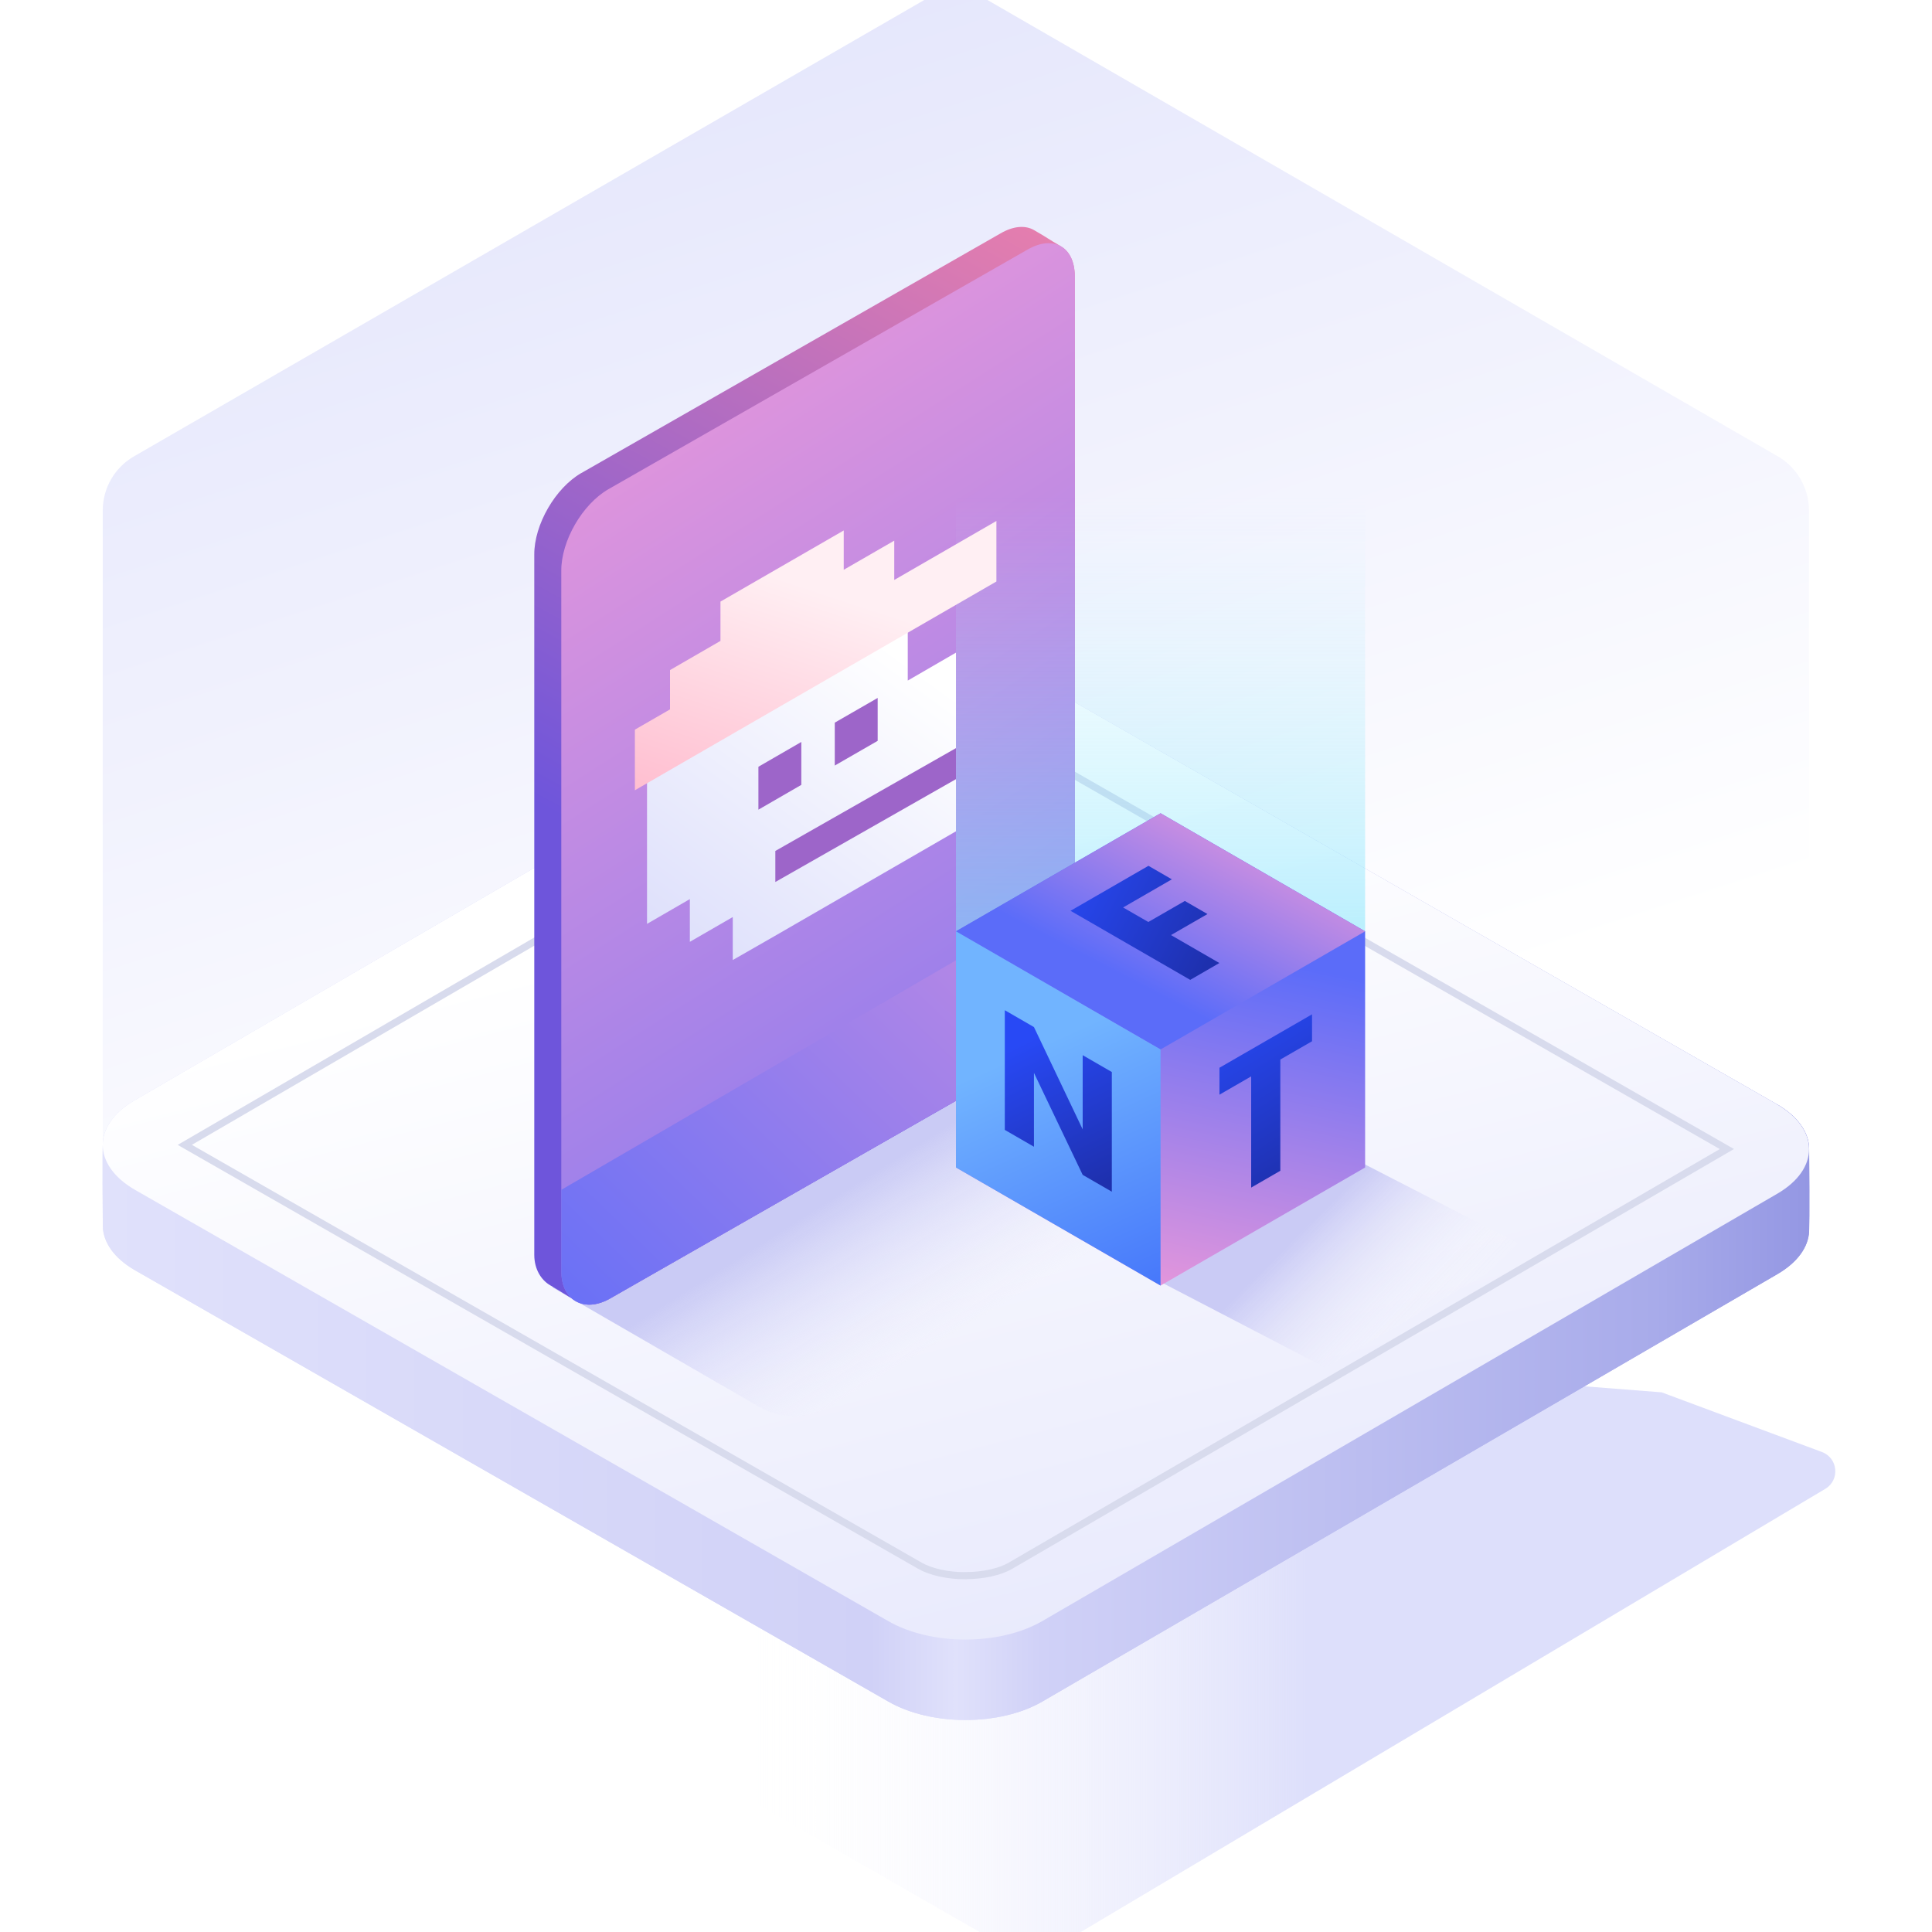 <svg width="561" height="561" viewBox="0 0 561 561" fill="none" xmlns="http://www.w3.org/2000/svg">
<g clip-path="url(#clip0_1636_21697)">
<g filter="url(#filter0_f_1636_21697)">
<path d="M42.49 369.943L83.92 435.551C90.647 446.175 99.856 455.012 110.754 461.267L284.589 561.081C293.749 566.343 305.018 566.244 314.079 560.857L530.014 432.324C534.309 429.767 533.738 423.387 529.046 421.625L482.503 404.298L42.49 369.943Z" fill="url(#paint0_linear_1636_21697)"/>
</g>
<path d="M525.298 148.249V338.542L277.565 481.573L29.831 338.542V148.249C29.831 141.746 33.306 135.738 38.916 132.511L268.455 -0.043C274.089 -3.295 281.015 -3.295 286.65 -0.043L516.188 132.487C521.823 135.738 525.273 141.746 525.273 148.224L525.298 148.249Z" fill="url(#paint1_linear_1636_21697)"/>
<path d="M515.94 320.645L297.274 195.438C284.862 188.264 264.78 188.264 252.443 195.438L39.04 319.553C33.107 323.003 30.054 327.471 29.855 331.964C29.731 334.67 29.806 353.387 29.855 355.993C29.93 360.66 33.058 365.302 39.214 368.851L257.904 494.059C270.316 501.232 290.398 501.232 302.71 494.059L516.113 369.968C522.046 366.518 525.099 362.05 525.323 357.532C525.447 354.826 525.372 336.135 525.323 333.528C525.248 328.861 522.145 324.195 515.964 320.645H515.94Z" fill="url(#paint2_linear_1636_21697)"/>
<path d="M515.94 320.645L297.274 195.438C284.862 188.264 264.78 188.264 252.443 195.438L39.04 319.553C33.107 323.003 30.054 327.471 29.855 331.964C29.731 334.67 29.806 353.387 29.855 355.993C29.93 360.66 33.058 365.302 39.214 368.851L257.904 494.059C270.316 501.232 290.398 501.232 302.71 494.059L516.113 369.968C522.046 366.518 525.099 362.05 525.323 357.532C525.447 354.826 525.372 336.135 525.323 333.528C525.248 328.861 522.145 324.195 515.964 320.645H515.94Z" fill="url(#paint3_linear_1636_21697)"/>
<path d="M515.942 320.645C528.354 327.819 528.428 339.436 516.091 346.61L302.687 470.7C290.35 477.874 270.293 477.874 257.882 470.7L39.191 345.493C26.78 338.319 26.705 326.702 39.042 319.528L252.446 195.413C264.783 188.239 284.865 188.239 297.276 195.413L515.942 320.62V320.645Z" fill="url(#paint4_linear_1636_21697)"/>
<path d="M160.549 339.833V373.89L220.447 408.519C226.852 412.192 234.77 412.143 241.125 408.345L392.545 318.212C395.549 316.425 395.152 311.932 391.875 310.716L359.233 298.577L160.549 339.808V339.833Z" fill="url(#paint5_linear_1636_21697)"/>
<path d="M322.844 364.879L384.877 397.149L444.13 362.695L386.515 333.056L322.844 364.879Z" fill="url(#paint6_linear_1636_21697)"/>
<path d="M280.294 457.544C275.181 457.544 270.266 456.452 267.113 454.64L53.66 332.436L261.727 211.424C264.805 209.637 269.695 208.544 274.808 208.544C279.922 208.544 284.837 209.637 287.989 211.449L501.442 333.652L293.376 454.664C290.298 456.452 285.408 457.519 280.319 457.519L280.294 457.544Z" stroke="#D8DBED" stroke-width="2.06" stroke-miterlimit="10"/>
<path d="M168.816 137.352L290.523 67.773C294.321 65.564 297.771 65.365 300.278 66.829C304.896 69.51 303.481 68.84 308.098 71.546H308.073C310.555 72.961 312.094 75.989 312.094 80.333V283.733C312.119 292.421 306.559 303.02 299.012 307.389L177.305 376.968C173.408 379.227 169.858 379.376 167.351 377.787C167.426 377.837 167.5 377.862 167.55 377.911C162.933 375.231 164.348 375.901 159.731 373.195C157.273 371.755 155.163 368.727 155.138 364.408V161.008C155.113 152.32 161.245 141.721 168.791 137.352H168.816Z" fill="url(#paint7_linear_1636_21697)"/>
<path d="M176.635 142.068C169.089 146.437 162.958 157.037 162.982 165.725V369.124C162.982 377.812 169.734 381.312 177.305 376.968L299.013 307.39C306.559 303.021 312.119 292.421 312.094 283.733V80.333C312.07 71.645 305.913 68.121 298.342 72.489L176.635 142.068V142.068Z" fill="url(#paint8_linear_1636_21697)"/>
<path opacity="0.8" d="M277.591 270.428L277.566 127.199H396.394V270.428L336.992 304.733L277.591 270.428Z" fill="url(#paint9_linear_1636_21697)"/>
<path d="M312.095 258.786V283.733C312.095 292.421 306.559 303.021 299.013 307.365L177.306 376.943C169.759 381.312 163.008 377.787 162.983 369.124V345.493L312.095 258.786V258.786Z" fill="url(#paint10_linear_1636_21697)"/>
<path d="M277.589 189.505V241.385L263.589 249.477L225.734 271.346L212.776 278.768V266.282L200.315 273.481V261.069L187.879 268.268V217.455L263.589 173.742V197.622L277.589 189.505Z" fill="url(#paint11_linear_1636_21697)"/>
<path d="M259.667 168.405V156.987L244.997 165.451V154.033L209.202 174.685V186.104L194.556 194.569V205.987L184.354 211.87V229.47L289.33 168.852V151.277L259.667 168.405Z" fill="url(#paint12_linear_1636_21697)"/>
<path d="M232.682 227.906L220.221 235.105V222.644L232.682 215.445V227.906Z" fill="#9D65C9"/>
<path d="M254.853 215.122L242.392 222.296V209.835L254.853 202.661V215.122Z" fill="#9D65C9"/>
<path d="M277.588 226.243L225.137 256.105V247.094L277.588 217.232V226.243Z" fill="#9D65C9"/>
<path d="M277.591 339.014V270.428L336.993 236.147L396.394 270.428V339.014L336.993 373.294L277.591 339.014Z" fill="url(#paint13_linear_1636_21697)"/>
<path d="M277.591 270.428L336.993 236.147L396.394 270.428L336.993 304.733L277.591 270.428Z" fill="url(#paint14_linear_1636_21697)"/>
<path d="M336.993 373.294L277.591 339.014V270.428L336.993 304.733V373.294Z" fill="url(#paint15_linear_1636_21697)"/>
<path d="M322.845 346.039L314.381 341.148L300.232 311.535V332.982L291.767 328.092V293.339L300.232 298.23L314.381 327.943V306.396L322.845 311.286V346.039V346.039Z" fill="url(#paint16_linear_1636_21697)"/>
<path d="M333.493 251.414L340.27 255.336L326.121 263.502L333.443 267.722L344.043 261.616L350.621 265.414L340.022 271.52L354.071 279.637L345.607 284.527L310.854 264.47L333.468 251.414H333.493Z" fill="url(#paint17_linear_1636_21697)"/>
<path d="M380.98 294.531V302.35L371.77 307.662V339.957L363.305 344.847V312.552L354.096 317.864V310.045L380.98 294.531Z" fill="url(#paint18_linear_1636_21697)"/>
</g>
<defs>
<filter id="filter0_f_1636_21697" x="12.703" y="340.156" width="550.009" height="254.595" filterUnits="userSpaceOnUse" color-interpolation-filters="sRGB">
<feFlood flood-opacity="0" result="BackgroundImageFix"/>
<feBlend mode="normal" in="SourceGraphic" in2="BackgroundImageFix" result="shape"/>
<feGaussianBlur stdDeviation="14.894" result="effect1_foregroundBlur_1636_21697"/>
</filter>
<linearGradient id="paint0_linear_1636_21697" x1="380.034" y1="-2.476" x2="209.822" y2="-2.476" gradientUnits="userSpaceOnUse">
<stop stop-color="#DDDFFB"/>
<stop offset="1" stop-color="white" stop-opacity="0"/>
</linearGradient>
<linearGradient id="paint1_linear_1636_21697" x1="305.54" y1="327.72" x2="170.975" y2="-84.715" gradientUnits="userSpaceOnUse">
<stop stop-color="white"/>
<stop offset="1" stop-color="#DDDFFB"/>
</linearGradient>
<linearGradient id="paint2_linear_1636_21697" x1="29.781" y1="-2.476" x2="525.348" y2="-2.476" gradientUnits="userSpaceOnUse">
<stop stop-color="#E0E1FB"/>
<stop offset="0.45" stop-color="#D0D1F7"/>
<stop offset="0.5" stop-color="#E0E1FB"/>
<stop offset="0.55" stop-color="#D0D1F7"/>
<stop offset="0.91" stop-color="#A8ABEA"/>
<stop offset="1" stop-color="#9497E3"/>
</linearGradient>
<linearGradient id="paint3_linear_1636_21697" x1="29.781" y1="-2.476" x2="525.348" y2="-2.476" gradientUnits="userSpaceOnUse">
<stop stop-color="#E0E1FB"/>
<stop offset="0.45" stop-color="#D0D1F7"/>
<stop offset="0.5" stop-color="#E0E1FB"/>
<stop offset="0.55" stop-color="#D0D1F7"/>
<stop offset="0.91" stop-color="#A8ABEA"/>
<stop offset="1" stop-color="#9497E3"/>
</linearGradient>
<linearGradient id="paint4_linear_1636_21697" x1="257.311" y1="254.045" x2="343.199" y2="589.18" gradientUnits="userSpaceOnUse">
<stop stop-color="white"/>
<stop offset="1" stop-color="#DDDFFB"/>
</linearGradient>
<linearGradient id="paint5_linear_1636_21697" x1="269.299" y1="330.574" x2="305.59" y2="388.04" gradientUnits="userSpaceOnUse">
<stop stop-color="#CACBF5"/>
<stop offset="1" stop-color="white" stop-opacity="0"/>
</linearGradient>
<linearGradient id="paint6_linear_1636_21697" x1="377.703" y1="357.929" x2="411.487" y2="392.234" gradientUnits="userSpaceOnUse">
<stop stop-color="#CACBF5"/>
<stop offset="1" stop-color="white" stop-opacity="0"/>
</linearGradient>
<linearGradient id="paint7_linear_1636_21697" x1="210.866" y1="263.825" x2="338.878" y2="32.077" gradientUnits="userSpaceOnUse">
<stop stop-color="#6E55DB"/>
<stop offset="1" stop-color="#FF87A4"/>
</linearGradient>
<linearGradient id="paint8_linear_1636_21697" x1="162.461" y1="107.192" x2="374.847" y2="439.423" gradientUnits="userSpaceOnUse">
<stop stop-color="#EA98DA"/>
<stop offset="1" stop-color="#5B6CF9"/>
</linearGradient>
<linearGradient id="paint9_linear_1636_21697" x1="336.967" y1="144.228" x2="336.967" y2="344.127" gradientUnits="userSpaceOnUse">
<stop stop-color="#C0EEFB" stop-opacity="0"/>
<stop offset="1" stop-color="#55DFFF"/>
</linearGradient>
<linearGradient id="paint10_linear_1636_21697" x1="359.06" y1="194.321" x2="152.532" y2="408.32" gradientUnits="userSpaceOnUse">
<stop stop-color="#EA98DA"/>
<stop offset="1" stop-color="#5B6CF9"/>
</linearGradient>
<linearGradient id="paint11_linear_1636_21697" x1="196.865" y1="278.743" x2="261.206" y2="190.249" gradientUnits="userSpaceOnUse">
<stop stop-color="#DDDFFB"/>
<stop offset="1" stop-color="white"/>
</linearGradient>
<linearGradient id="paint12_linear_1636_21697" x1="242.564" y1="173.022" x2="213.124" y2="262.286" gradientUnits="userSpaceOnUse">
<stop stop-color="#FFEFF3"/>
<stop offset="1" stop-color="#FFAFC5"/>
</linearGradient>
<linearGradient id="paint13_linear_1636_21697" x1="321.503" y1="375.355" x2="343.943" y2="273.034" gradientUnits="userSpaceOnUse">
<stop stop-color="#EA98DA"/>
<stop offset="1" stop-color="#5B6CF9"/>
</linearGradient>
<linearGradient id="paint14_linear_1636_21697" x1="358.092" y1="229.793" x2="329.347" y2="285.173" gradientUnits="userSpaceOnUse">
<stop stop-color="#EA98DA"/>
<stop offset="1" stop-color="#5B6CF9"/>
</linearGradient>
<linearGradient id="paint15_linear_1636_21697" x1="299.46" y1="304.708" x2="351.316" y2="418.249" gradientUnits="userSpaceOnUse">
<stop stop-color="#71B4FF"/>
<stop offset="1" stop-color="#2D53F8"/>
</linearGradient>
<linearGradient id="paint16_linear_1636_21697" x1="298.444" y1="301.878" x2="319.395" y2="344.053" gradientUnits="userSpaceOnUse">
<stop stop-color="#2849F5"/>
<stop offset="1" stop-color="#1E30AE"/>
</linearGradient>
<linearGradient id="paint17_linear_1636_21697" x1="309.539" y1="252.406" x2="353.078" y2="274.971" gradientUnits="userSpaceOnUse">
<stop stop-color="#2849F5"/>
<stop offset="1" stop-color="#1E30AE"/>
</linearGradient>
<linearGradient id="paint18_linear_1636_21697" x1="356.529" y1="294.903" x2="383.536" y2="337.773" gradientUnits="userSpaceOnUse">
<stop stop-color="#2849F5"/>
<stop offset="1" stop-color="#1E30AE"/>
</linearGradient>
<clipPath id="clip0_1636_21697">
<path d="M0 12.412C0 5.557 5.557 0 12.412 0H548.589C555.443 0 561 5.557 561 12.412V548.589C561 555.443 555.443 561 548.588 561H12.412C5.557 561 0 555.443 0 548.588V12.412Z" fill="white"/>
</clipPath>
</defs>
</svg>
